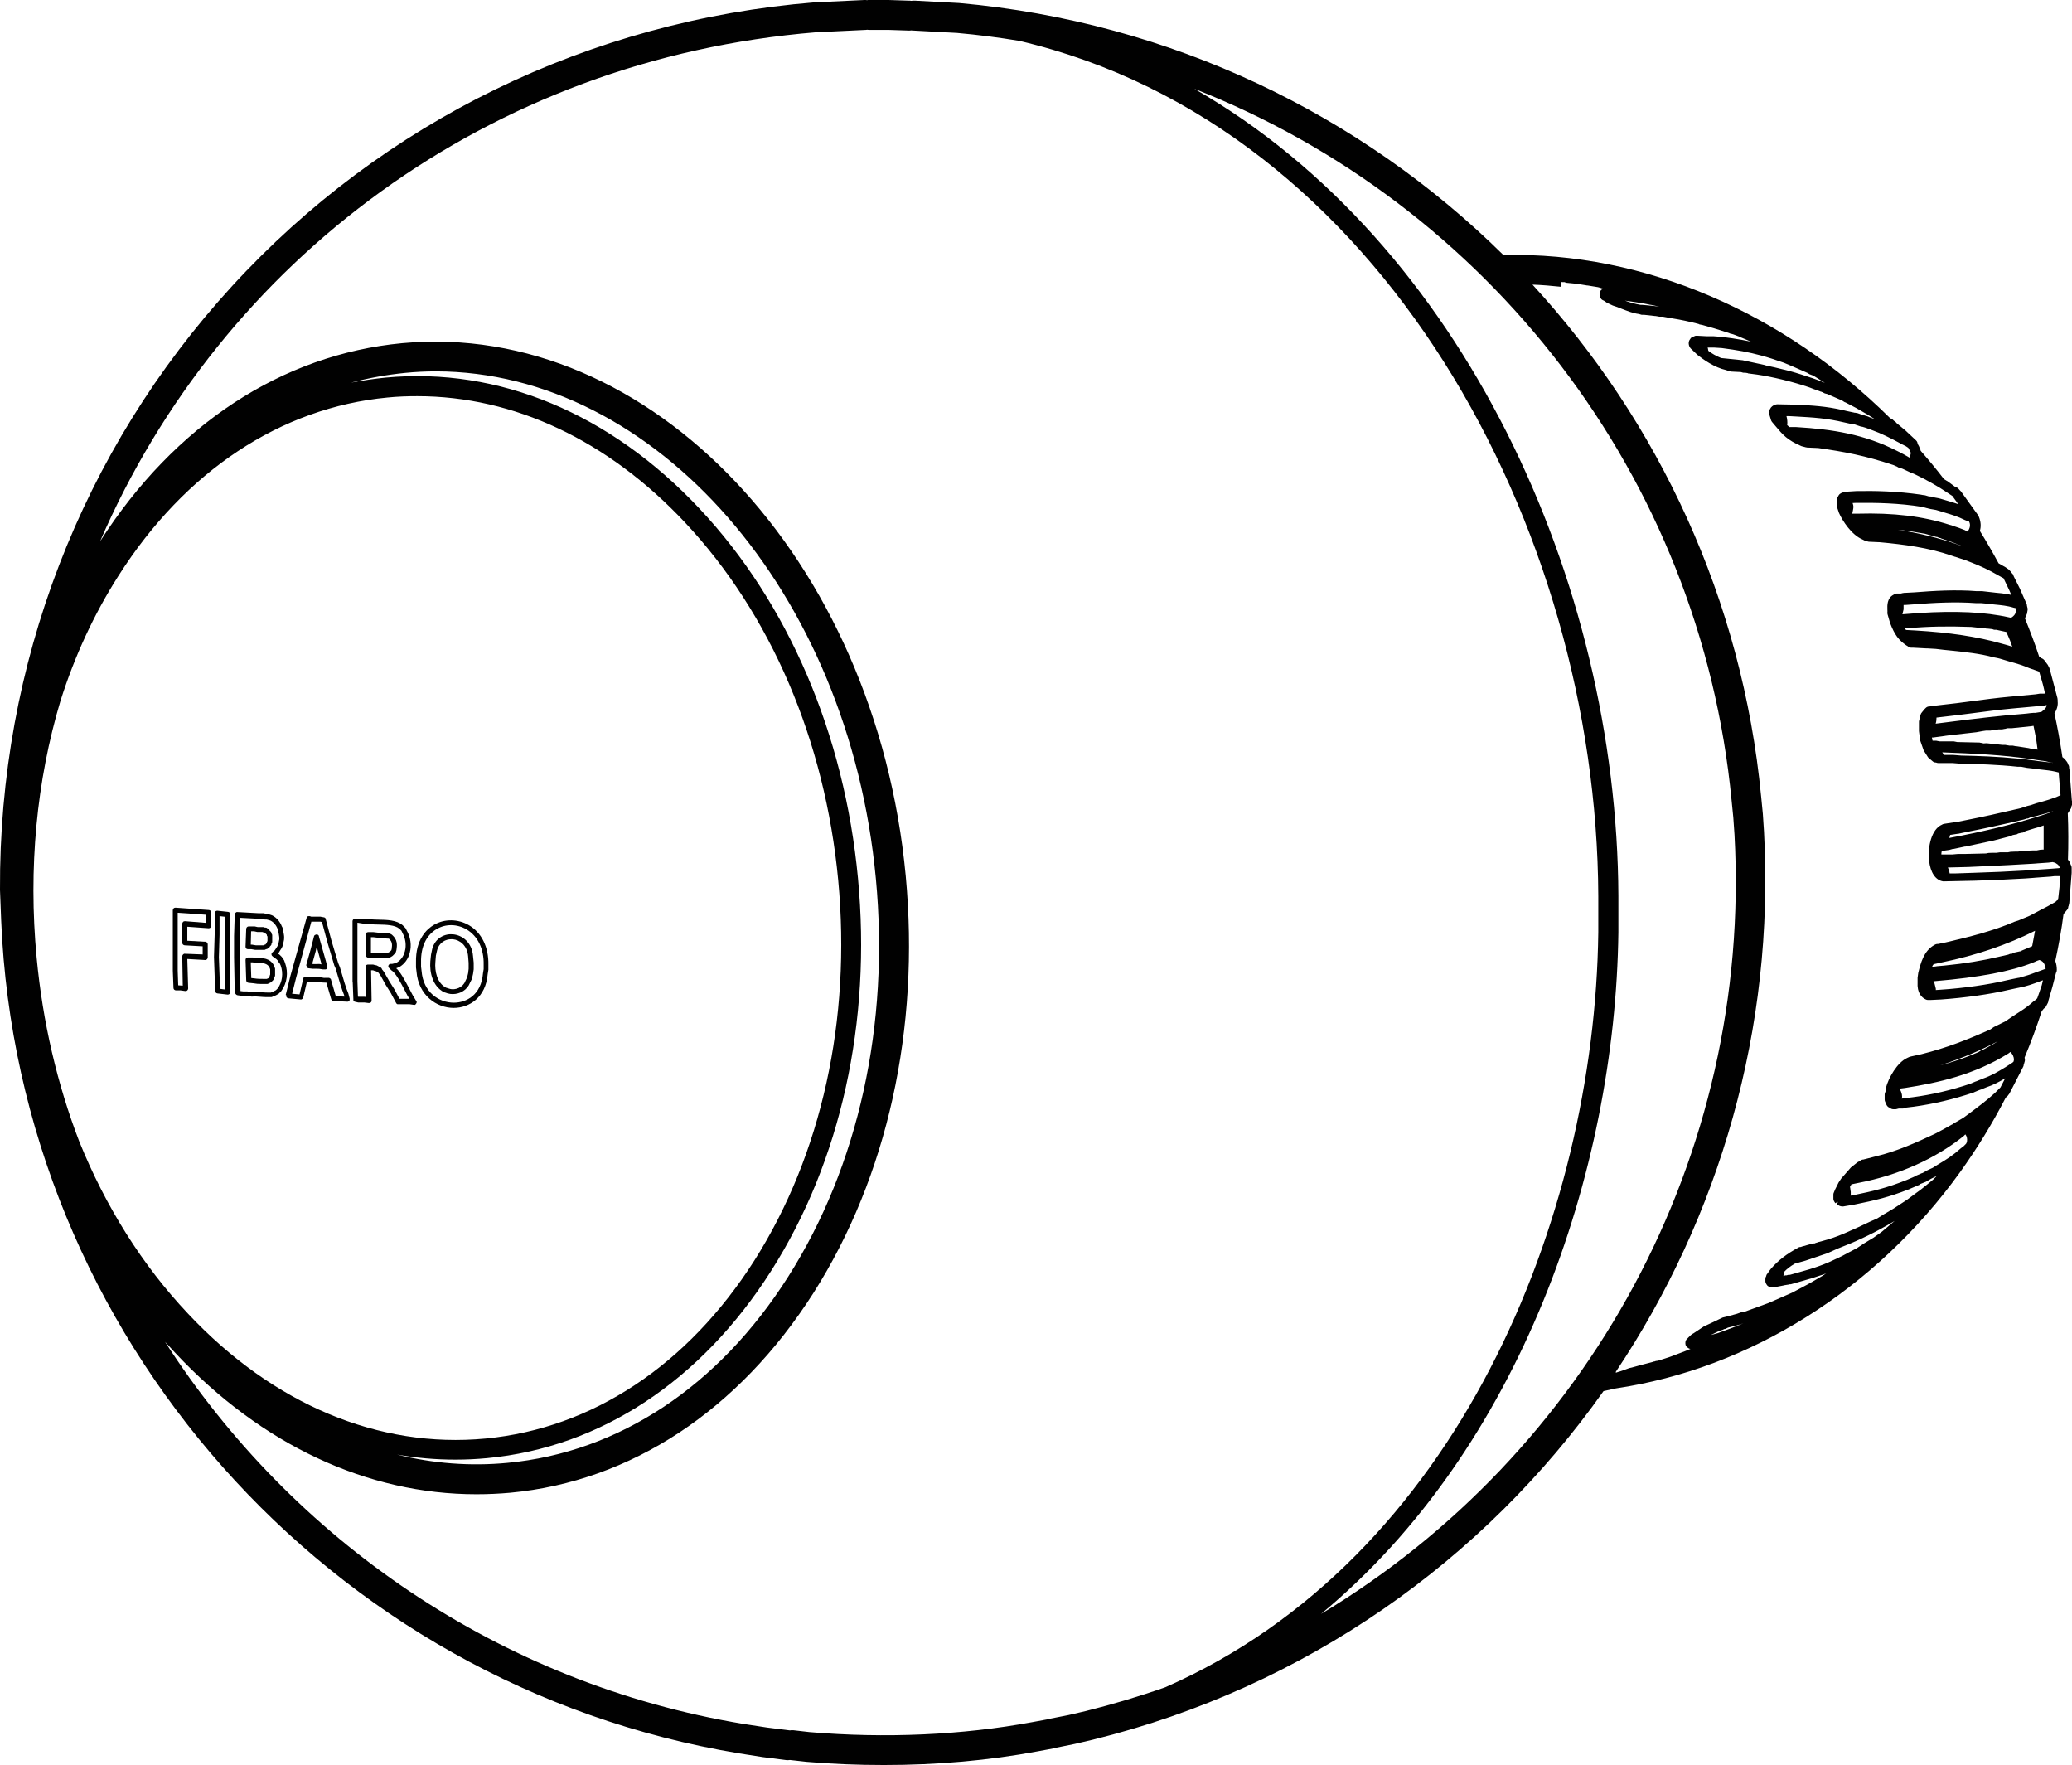 <?xml version="1.0" encoding="utf-8"?>
<!-- Generator: Adobe Illustrator 21.0.0, SVG Export Plug-In . SVG Version: 6.00 Build 0)  -->
<svg version="1.1" id="Layer_1" xmlns="http://www.w3.org/2000/svg" xmlns:xlink="http://www.w3.org/1999/xlink" x="0px" y="0px"
	 viewBox="0 0 1227.8 1045.7" style="enable-background:new 0 0 1227.8 1045.7;" xml:space="preserve">
<style type="text/css">
	.st0{fill:#010101;}
</style>
<g>
	<path class="st0" d="M147.2,582.2l3,0.3c1.5,0.3,3,0.4,4.5,0.4c0.4,0,0.8,0,1.2,0c0.7,0,1.3,0,2,0h0.4c0.2,0,0.5-0.1,0.7-0.2
		l1.4-0.7c0.1-0.1,0.3-0.2,0.4-0.3l1.1-1.1c0.2-0.2,0.3-0.6,0.4-1l0.2-0.5c0-0.1,0.1-0.2,0.1-0.3c0.3-0.3,0.4-0.6,0.4-1V574
		c0-0.2,0-0.3-0.1-0.5l-0.4-1.1c-1.3-3.4-4.9-5.2-9.7-4.8l-3-0.4H147c-0.4,0-0.8,0.2-1.1,0.4c-0.3,0.3-0.4,0.7-0.4,1.1l0.4,12
		C145.9,581.5,146.5,582.1,147.2,582.2z M149.7,570.1l3.1,0.4c2.7-0.2,6,0.2,7,2.9l0.3,0.8v3.1c-0.1,0.2-0.3,0.6-0.3,0.9l-0.2,0.5
		c0,0.1-0.1,0.2-0.1,0.3l-0.5,0.5l-0.9,0.4c-0.7,0-1.4,0-2.1,0c-1.8,0-3.4,0-5.2-0.3l-1.9-0.2l-0.3-9.3L149.7,570.1z"/>
	<path class="st0" d="M147,562.3l1.9,0l2.4,0.4h5.3c0.3,0,0.7-0.1,1-0.4h0.1c0.4,0,0.8-0.2,1-0.4l0.3-0.3c0.4-0.1,0.8-0.5,1-1
		l0.5-0.5c0.3-0.3,0.4-0.7,0.4-1.1V559c0.2-0.3,0.4-0.6,0.4-1v-3.9c0-0.4-0.1-0.7-0.4-1v-0.1c0-0.4-0.2-0.8-0.4-1l-2.1-2.1
		c-0.3-0.3-0.7-0.4-1-0.4h-0.5c-0.3-0.2-0.6-0.3-1-0.3l-3.2,0l-1.8-0.4h-3.5c-0.8,0-1.4,0.6-1.5,1.4l-0.4,10.6
		c0,0.4,0.1,0.8,0.4,1.1C146.2,562.2,146.6,562.3,147,562.3z M148.8,551.7l1.8,0l1.8,0.4h3c0.3,0.2,0.9,0.3,1.3,0.3l1.4,1.3v0.1
		c0,0.4,0.1,0.7,0.4,1v2.7c-0.2,0.3-0.4,0.6-0.4,1l-0.3,0.4c0,0-0.1,0.1-0.1,0.2c-0.1,0-0.2,0.1-0.2,0.2l-0.3,0.3h-0.1
		c-0.4,0-0.7,0.1-1,0.4l-4.5,0l-2.4-0.4h-0.6L148.8,551.7z"/>
	<path class="st0" d="M140.8,589.6l3,0.4l2.3,0l3.1,0.4c2-0.2,3.6,0,5.2,0.1c1.2,0.1,2.3,0.2,3.6,0.2c0.3,0,0.6,0,0.9,0h1.8
		c0.2,0,0.5-0.1,0.7-0.2l0.4-0.2c0.2,0,0.5-0.1,0.7-0.2l1.4-0.7c0.1-0.1,0.2-0.1,0.3-0.2c0.3-0.1,0.6-0.2,0.8-0.4l1.6-1.6
		c3.5-4.7,4.4-11,2.3-16.8l-0.6-1.6c-0.1-0.3-0.4-0.5-0.7-0.7l-0.4-0.9c-0.1-0.1-0.2-0.3-0.3-0.4l-1.2-1.2l-0.9-0.6
		c0.1-0.1,0.2-0.2,0.2-0.3c0.3-0.5,0.6-1,0.9-1.5c0.6-0.9,1.2-1.8,1.7-3.1l0.7-3.4c0.2-1.6,0-2.9-0.3-4.2l-0.1-1
		c0-0.2-0.1-0.5-0.2-0.7l-0.2-0.4v-0.4c0-0.2-0.1-0.5-0.2-0.7l-0.3-0.5c-1-2.8-3.7-6.2-7.1-7l-1.8-0.4h-0.8c-0.3-0.2-0.6-0.4-1-0.4
		h-2.8l-12.8-0.7c-0.4-0.1-0.8,0.1-1.1,0.4c-0.3,0.3-0.5,0.6-0.5,1l-0.4,12.8v12.8l0.4,20.6C139.5,588.9,140.1,589.5,140.8,589.6z
		 M142.1,554.9l0.3-11.2l11.3,0.6h2.2c0.3,0.2,0.6,0.4,1,0.4l1.1,0l1.5,0.4c2.2,0.5,4.2,3,5,5.2l0.2,0.4v0.4c0,0.2,0.1,0.5,0.2,0.7
		l0.3,1.5c0.2,1.2,0.4,2.2,0.3,3.2l-0.6,3c-0.3,0.8-0.8,1.5-1.3,2.3c-0.3,0.4-0.6,0.9-0.9,1.3l-0.3,0.2c-0.1,0.1-0.3,0.2-0.4,0.3
		l-0.7,0.7c-0.3,0.3-0.5,0.7-0.4,1.2c0,0.4,0.3,0.8,0.7,1.1l2.2,1.6l0.9,0.9l0.6,1.2c0.1,0.2,0.3,0.4,0.5,0.5l0.5,1.1
		c1.7,4.6,1,10-1.8,13.7l-1,1c-0.3,0.1-0.5,0.2-0.8,0.4l-1.1,0.6c-0.2,0-0.5,0.1-0.7,0.2l-0.4,0.2l-1.5,0c-1.5,0-2.8-0.1-4.2-0.2
		c-1.2-0.1-2.4-0.2-3.6-0.2c-0.6,0-1.2,0-1.8,0.1l-3-0.4l-2.3,0l-1.6-0.2l-0.3-19.2V554.9z"/>
	<path class="st0" d="M128.8,588.5l6,0.7c0.1,0,0.1,0,0.2,0c0.4,0,0.7-0.1,1-0.4c0.3-0.3,0.5-0.7,0.5-1.1l-0.4-20.5v-12.7l0.4-12.8
		c0-0.8-0.5-1.4-1.3-1.5l-6.4-0.7c-0.4,0-0.8,0.1-1.1,0.4c-0.3,0.3-0.5,0.7-0.5,1.1v12.7l-0.4,13.2l0.7,20.2
		C127.5,587.8,128.1,588.4,128.8,588.5z M130.1,553.8v-11.1l3.4,0.4l-0.3,11.4v12.8l0.3,18.9l-3.1-0.4l-0.7-18.8L130.1,553.8z"/>
	<path class="st0" d="M111,568.1l10.5,0.6c0.4,0.1,0.8-0.1,1.1-0.4c0.3-0.3,0.5-0.7,0.5-1.1v-7.8c0-0.8-0.6-1.4-1.4-1.5l-10.7-0.6
		V549l12.6,0.9c0.4,0,0.8-0.1,1.1-0.4c0.3-0.3,0.5-0.7,0.5-1.1v-7.8c0-0.8-0.6-1.4-1.4-1.5l-19.8-1.4c-0.4,0-0.8,0.1-1.1,0.4
		c-0.3,0.3-0.5,0.7-0.5,1.1v35.8l0.4,10.3c0,0.8,0.7,1.4,1.5,1.4l2.7,0l2.8,0.4c0.1,0,0.1,0,0.2,0c0.4,0,0.7-0.1,1-0.4
		c0.3-0.3,0.5-0.7,0.5-1.1L111,568.1z M109.6,565c-0.4-0.1-0.8,0.1-1.1,0.4c-0.3,0.3-0.5,0.7-0.5,1.1l0.3,17.4l-2.7-0.2l-0.3-8.8
		v-34.2l16.9,1.2v4.8l-12.6-1c-0.4,0-0.8,0.1-1.1,0.4c-0.3,0.3-0.5,0.7-0.5,1.1v11.3c0,0.8,0.6,1.4,1.4,1.5l10.7,0.6v4.8L109.6,565z
		"/>
	<path class="st0" d="M246.5,573.1l0.3,2.4c1.1,14.1,11.9,21.6,22,21.6h0c9.3,0,19.1-6.2,20.2-20.1l0.4-2.5c0,0,0-0.1,0-0.1
		c0,0,0-0.1,0-0.1v-2.8c0.2-10.4-4-19-11.5-23.4c-6.5-3.8-14.5-3.9-20.8-0.2c-4.1,2.4-10.9,8.5-10.6,22.2v2.8
		C246.5,572.9,246.5,573,246.5,573.1C246.5,573,246.5,573.1,246.5,573.1z M258.7,550.4c5.4-3.2,12.2-3.1,17.8,0.2
		c6.6,3.9,10.3,11.5,10.1,20.8v2.7l-0.4,2.5c-1,12.9-9.9,17.4-17.3,17.4h0c-8.5,0-18.1-5.9-19.1-18.9l-0.3-2.4V570
		C249.3,561,252.6,554,258.7,550.4z"/>
	<path class="st0" d="M263.1,587.8l2.2,0.7c1,0.3,2,0.4,3,0.4c4.4,0,8.6-2.6,10.1-6.5l1.2-2.4l0.7-3l0.4-2.8c0-0.1,0-0.1,0-0.2
		l0-3.7l-0.4-3.9c-0.6-8.2-6.4-12.4-11.8-12.9c-4.8-0.5-10.6,2-12.4,8.7l-0.7,3.4l-0.4,3.9C254.5,576.1,256.3,584.2,263.1,587.8z
		 M258,569.8l0.3-3.7l0.7-3.1c1.3-4.9,5.2-6.6,8.4-6.6c0.3,0,0.6,0,0.9,0c4.2,0.4,8.6,3.7,9.1,10.2l0.3,3.8v3.5l-0.3,2.6l-0.6,2.5
		l-1.1,2.3c-1.3,3.5-5.8,5.6-9.5,4.4l-1.9-0.6C258.9,582.3,257.5,575.1,258,569.8z"/>
	<path class="st0" d="M209,581.8l0.4,10.3c0,0,0,0.1,0,0.1c0,0,0,0.1,0,0.1c0,0.1,0,0.1,0,0.2c0,0,0,0.1,0,0.1c0,0.1,0,0.1,0.1,0.2
		c0,0,0,0.1,0.1,0.1c0,0,0.1,0.1,0.1,0.1c0,0,0,0.1,0.1,0.1c0,0,0.1,0.1,0.1,0.1c0,0,0.1,0,0.1,0.1c0,0,0.1,0.1,0.2,0.1
		c0,0,0.1,0,0.1,0c0.1,0,0.1,0.1,0.2,0.1c0,0,0,0,0,0l0,0c0,0,0,0,0.1,0l1.7,0.4l3.7,0l2.4,0.3c0,0,0,0,0,0l0.1,0c0.1,0,0.1,0,0.2,0
		c0,0,0,0,0,0h0c0.2,0,0.3,0,0.4-0.1c0,0,0.1,0,0.1,0c0.1-0.1,0.3-0.1,0.4-0.2c0,0,0,0,0.1,0c0.1-0.1,0.2-0.2,0.3-0.4c0,0,0,0,0,0
		c0.1-0.1,0.1-0.3,0.2-0.5c0,0,0,0,0,0c0,0,0-0.1,0-0.1c0,0,0-0.1,0-0.1l-0.3-18h1.1l0.8,0.3c0.1,0.1,0.3,0.1,0.5,0.1l1.5,0.6
		l0.4,0.4c0.1,0.2,0.2,0.3,0.3,0.4c0.7,0.6,1.9,2.9,2.7,4.4c0.3,0.6,0.7,1.2,0.9,1.7l3.5,5.6l3.2,6c0,0,0,0,0,0
		c0.1,0.2,0.3,0.4,0.5,0.5c0,0,0,0,0,0c0.1,0.1,0.2,0.1,0.3,0.1c0,0,0,0,0.1,0c0.1,0,0.2,0,0.4,0h0h0h0l6.5,0l2.8,0.4
		c0.1,0,0.1,0,0.2,0c0,0,0,0,0,0c0,0,0,0,0,0c0,0,0,0,0,0c0,0,0,0,0,0c0.2,0,0.3,0,0.4-0.1c0.1,0,0.1,0,0.1-0.1c0,0,0.1,0,0.1-0.1
		c0.1,0,0.2-0.1,0.2-0.2c0,0,0,0,0,0c0.1-0.1,0.2-0.2,0.3-0.4c0,0,0,0,0,0c0.1-0.2,0.1-0.3,0.2-0.5c0,0,0,0,0,0c0,0,0,0,0,0
		c0-0.1,0-0.2,0-0.3c0,0,0,0,0,0c0-0.1,0-0.1,0-0.2c0,0,0-0.1,0-0.1c0,0,0-0.1-0.1-0.1c0,0,0-0.1-0.1-0.1c0,0,0,0,0,0l-1.5-2.5
		c-0.7-1-1.5-2.7-2.5-4.6c-3-5.7-5.5-10.3-7.9-12.4l1.8-0.7c3.1-1.8,5.2-4.7,6.2-8.4c1.2-4.4,0.5-9.3-1.7-13.1l-0.7-1.4
		c-0.1-0.1-0.2-0.3-0.3-0.4l-1.5-1.5c-3.6-3.1-9.3-3.2-14.3-3.3c-1.6,0-3.2-0.1-4.6-0.2l-4.7-0.4h-4.6c-0.8,0-1.5,0.7-1.5,1.5v25.9
		c0,0,0,0,0,0V581.8z M214.9,547.1l4.6,0.4c1.5,0.1,3.1,0.2,4.8,0.2c4.5,0.1,9.7,0.2,12.4,2.5l1.2,1.2l0.6,1.3
		c1.8,3.2,2.4,7.3,1.4,10.9c-0.5,2-1.8,4.8-4.6,6.5l-1.6,0.6l-1.3,0.3h-0.9c-0.2,0-0.4,0-0.5,0.1c0,0,0,0,0,0
		c-0.2,0.1-0.3,0.2-0.5,0.3c0,0,0,0,0,0c0,0,0,0,0,0c-0.1,0.1-0.2,0.3-0.3,0.5c0,0,0,0,0,0c-0.1,0.2-0.1,0.4-0.1,0.5
		c0,0.4,0.2,0.8,0.4,1c0,0,0,0,0,0l1.4,1.4c0.1,0.1,0.2,0.2,0.3,0.2c2.2,1.3,5.6,7.7,7.8,12c1,2,1.9,3.7,2.6,4.7l-0.1,0h-5.8
		l-2.8-5.3l-3.5-5.6c-0.2-0.4-0.5-1-0.9-1.6c-1.2-2.2-2.2-4-3.1-4.9l-0.2-0.5c-0.1-0.3-0.4-0.5-0.7-0.7l-2.1-1.1
		c-0.2-0.1-0.4-0.2-0.7-0.2l-1.3-0.3c-0.1-0.1-0.3-0.1-0.5-0.1h-2.8c0,0,0,0,0,0c0,0,0,0,0,0c-0.1,0-0.1,0-0.2,0c0,0-0.1,0-0.1,0
		c-0.1,0-0.1,0-0.2,0.1c0,0-0.1,0-0.1,0c-0.1,0-0.1,0.1-0.2,0.1c0,0-0.1,0-0.1,0c0,0-0.1,0.1-0.1,0.1c0,0-0.1,0-0.1,0.1
		c0,0-0.1,0.1-0.1,0.1c0,0-0.1,0.1-0.1,0.1c0,0,0,0.1-0.1,0.1c0,0-0.1,0.1-0.1,0.1c0,0,0,0.1,0,0.1c0,0.1,0,0.1,0,0.2
		c0,0,0,0.1,0,0.2c0,0,0,0.1,0,0.1c0,0,0,0,0,0c0,0,0,0,0,0l0.3,17.8l-1-0.1l-3.5,0l-0.3-0.1l-0.3-9.1v-10.3c0,0,0,0,0,0v-24.4
		L214.9,547.1z"/>
	<path class="st0" d="M218.2,567.3C218.2,567.3,218.2,567.3,218.2,567.3C218.2,567.3,218.2,567.3,218.2,567.3h12.4
		c0.4,0,0.8-0.2,1-0.4l0.7-0.4c0.1-0.1,0.3-0.2,0.4-0.3l1.4-1.4c0.2-0.2,0.3-0.4,0.4-0.6l0.4-1.3c0.5-3.2,0.7-6.2-2.6-9.1
		c-0.1-0.1-0.2-0.2-0.3-0.2l-0.7-0.4c-0.2-0.1-0.4-0.2-0.7-0.2h-0.7c0,0,0,0,0,0h-0.1c-0.3-0.2-0.6-0.4-1-0.4l-4.1,0l-3.4-0.4h-3.2
		c-0.8,0-1.5,0.7-1.5,1.5c0,0,0,0,0,0s0,0,0,0v12C216.8,566.6,217.4,567.3,218.2,567.3z M224.6,555.6h3.6c0.3,0.2,0.6,0.4,1,0.4h0.7
		c0,0,0,0,0,0l0.6,0.1c1.9,1.7,2,3.3,1.6,6.1l-0.2,0.7l-1,1l-0.5,0.2c-0.1,0.1-0.2,0.1-0.3,0.2h-10.3v-9.1l1.5,0L224.6,555.6z"/>
	<path class="st0" d="M169.7,589.7c0,0,0,0.1,0,0.1c0,0,0,0,0,0c0,0,0,0.1,0,0.1c0,0.1,0,0.1,0,0.2c0,0,0,0.1,0,0.1
		c0,0.1,0,0.1,0,0.2c0,0,0,0.1,0,0.1c0,0.1,0,0.1,0.1,0.2c0,0,0,0.1,0.1,0.1c0,0,0.1,0.1,0.1,0.1c0,0,0.1,0.1,0.1,0.1
		c0,0,0.1,0.1,0.1,0.1c0,0,0.1,0.1,0.1,0.1c0,0,0.1,0.1,0.1,0.1c0,0,0.1,0,0.1,0.1c0,0,0.1,0,0.1,0c0,0,0,0,0,0c0,0,0.1,0,0.1,0
		c0,0,0.1,0,0.1,0l7.4,0.7c0,0,0.1,0,0.1,0c0,0,0,0,0,0c0,0,0,0,0,0c0,0,0,0,0,0c0,0,0,0,0,0c0.2,0,0.3,0,0.5-0.1
		c0,0,0.1-0.1,0.1-0.1c0.1-0.1,0.2-0.1,0.3-0.2c0,0,0.1-0.1,0.1-0.1c0.1-0.1,0.1-0.2,0.2-0.3c0-0.1,0.1-0.1,0.1-0.2
		c0-0.1,0.1-0.1,0.1-0.2l2.2-9.4l3.3,0.3c0,0,0.1,0,0.1,0c0,0,0,0,0,0h1.2c1.8-0.1,2.7,0,3.5,0.1c0.7,0.1,1.4,0.2,2.5,0.2
		c0.3,0,0.6,0,0.9,0l2.9,9.9c0,0,0,0,0,0c0,0.1,0.1,0.3,0.2,0.4c0,0,0,0,0,0c0.2,0.2,0.4,0.4,0.7,0.5c0,0,0,0,0,0
		c0.1,0,0.2,0.1,0.4,0.1l8.1,0.4h0.1c0.1,0,0.2,0,0.3,0c0,0,0,0,0,0c0,0,0,0,0,0c0.1,0,0.1,0,0.2-0.1c0,0,0.1,0,0.1,0
		c0.1,0,0.1-0.1,0.2-0.1c0,0,0.1,0,0.1-0.1c0,0,0.1-0.1,0.1-0.1c0,0,0-0.1,0.1-0.1c0,0,0.1-0.1,0.1-0.1c0,0,0-0.1,0.1-0.1
		c0-0.1,0.1-0.1,0.1-0.2c0,0,0-0.1,0-0.1c0-0.1,0-0.1,0-0.2c0,0,0-0.1,0-0.1c0,0,0-0.1,0-0.1c0,0,0,0,0-0.1c0-0.1,0-0.1,0-0.2
		c0,0,0-0.1,0-0.1c0,0,0,0,0-0.1l-0.8-3c-1.5-3.5-3-8.7-4.2-12.9l-0.8-2.7l-1-2.4l-3.9-13l-3.5-13.1c0,0,0-0.1,0-0.1
		c0,0,0-0.1,0-0.1c0-0.1-0.1-0.1-0.1-0.2c0,0,0,0,0,0c0-0.1-0.1-0.1-0.2-0.2c0,0,0,0,0,0c-0.1-0.1-0.1-0.1-0.2-0.2c0,0,0,0,0,0
		c-0.1,0-0.1-0.1-0.2-0.1c0,0-0.1,0-0.1,0c-0.1,0-0.1,0-0.2-0.1c0,0-0.1,0-0.1,0l-2.1-0.4h-4.6c0,0,0,0,0,0s0,0,0,0h-0.8l-0.8-0.3
		c0,0,0,0,0,0c0,0,0,0-0.1,0c0,0-0.1,0-0.1,0c0,0-0.1,0-0.1,0c0,0-0.1,0-0.1,0c-0.1,0-0.1,0-0.2,0c0,0-0.1,0-0.1,0
		c-0.1,0-0.1,0-0.2,0c0,0-0.1,0-0.1,0c-0.1,0-0.1,0-0.2,0.1c0,0-0.1,0-0.1,0.1c0,0-0.1,0.1-0.1,0.1c0,0-0.1,0.1-0.1,0.1
		c0,0-0.1,0.1-0.1,0.1c0,0-0.1,0.1-0.1,0.1c0,0,0,0.1-0.1,0.1c0,0.1-0.1,0.1-0.1,0.2c0,0,0,0,0,0c0,0,0,0,0,0c0,0,0,0,0,0.1
		l-9.6,34.4l-2.8,11.3C169.7,589.6,169.7,589.6,169.7,589.7z M184.5,546C184.6,546,184.6,546,184.5,546l1.1,0c0,0,0,0,0,0s0,0,0,0
		l4.3,0l0.9,0.2l3.3,12.3l3.9,13.1c0,0,0,0,0,0c0,0,0,0.1,0,0.1l1,2.3l0.7,2.5c1.2,4.2,2.8,9.5,4.2,13l0.2,0.9l-5.1-0.2l-2.9-10
		c0,0,0-0.1,0-0.1c0,0,0-0.1-0.1-0.1c0,0,0-0.1-0.1-0.1c0,0,0-0.1-0.1-0.1c0,0-0.1-0.1-0.1-0.1c0,0-0.1-0.1-0.1-0.1
		c0,0-0.1-0.1-0.1-0.1c0,0,0,0-0.1,0c-0.1,0-0.1-0.1-0.2-0.1c0,0,0,0,0,0c-0.1,0-0.2-0.1-0.2-0.1c0,0,0,0,0,0c-0.1,0-0.2,0-0.3,0
		c0,0,0,0,0,0h-1.1c-1.4,0.1-2,0-2.8-0.2c-1-0.2-2.1-0.3-4.2-0.2h-1l-4.5-0.3c0,0,0,0,0,0c0,0-0.1,0-0.1,0c-0.3,0-0.5,0.1-0.7,0.2
		c0,0-0.1,0-0.1,0.1c0,0-0.1,0.1-0.1,0.1c-0.1,0-0.1,0.1-0.2,0.2c0,0,0,0,0,0c-0.1,0.1-0.1,0.1-0.1,0.2c0,0,0,0,0,0
		c0,0.1-0.1,0.2-0.1,0.2c0,0,0,0,0,0c0,0,0,0,0,0.1l-2.2,9.4l-4.4-0.4l2.4-9.6L184.5,546z"/>
	<path class="st0" d="M181.7,572.3c0,0,0,0.1,0,0.1c0,0.1,0,0.1,0,0.2c0,0,0,0.1,0,0.1c0,0.1,0,0.1,0.1,0.2c0,0,0,0.1,0.1,0.1
		c0,0.1,0.1,0.1,0.1,0.1c0,0,0.1,0.1,0.1,0.1c0,0,0.1,0.1,0.1,0.1c0,0,0.1,0,0.1,0.1c0,0,0.1,0.1,0.1,0.1c0,0,0.1,0,0.1,0
		c0.1,0,0.1,0,0.2,0.1c0,0,0,0,0,0c0,0,0,0,0,0c0,0,0.1,0,0.1,0l2.5,0.3c0.1,0,0.1,0,0.2,0c0,0,0,0,0,0h0c0,0,0,0,0,0h0l2.1,0
		c1.4,0,1.6,0,3.9,0.4h1.1c0.1,0,0.2,0,0.3,0c0,0,0.1,0,0.1,0c0.1,0,0.2-0.1,0.2-0.1c0,0,0,0,0,0c0,0,0,0,0,0c0.1,0,0.1-0.1,0.2-0.1
		c0,0,0.1,0,0.1-0.1c0,0,0.1-0.1,0.1-0.1c0,0,0.1-0.1,0.1-0.1c0,0,0.1-0.1,0.1-0.1c0,0,0-0.1,0.1-0.1c0,0,0-0.1,0.1-0.1
		c0,0,0-0.1,0-0.1c0-0.1,0-0.1,0-0.2c0,0,0-0.1,0-0.1c0,0,0-0.1,0-0.1c0,0,0,0,0,0c0-0.1,0-0.1,0-0.2c0,0,0-0.1,0-0.1
		c0-0.1,0-0.1-0.1-0.2c0,0,0-0.1,0-0.1c0,0,0,0,0-0.1l-0.2-0.4v-0.4c0-0.4-0.1-0.7-0.4-1v-0.1c0,0,0,0,0,0c0-0.1,0-0.1,0-0.2
		c0,0,0-0.1,0-0.1c0,0,0,0,0-0.1l-4.3-15.2c0,0,0,0,0-0.1c0,0,0-0.1,0-0.1c0-0.1,0-0.1-0.1-0.2c0,0,0-0.1,0-0.1
		c0-0.1-0.1-0.1-0.1-0.2c0,0,0,0,0,0c-0.3-0.3-0.6-0.5-1-0.5c0,0,0,0-0.1,0c-0.1,0-0.1,0-0.2,0c-0.3,0-0.5,0.1-0.8,0.3c0,0,0,0,0,0
		c-0.1,0-0.1,0.1-0.2,0.1c0,0,0,0-0.1,0.1c0,0-0.1,0.1-0.1,0.1c0,0-0.1,0.1-0.1,0.1c0,0,0,0,0,0.1c0,0.1-0.1,0.1-0.1,0.2
		c0,0,0,0,0,0l-2.1,8.1c0,0,0,0,0,0l-2.5,8.9c0,0,0,0.1,0,0.1c0,0,0,0,0,0.1c0,0,0,0,0,0c0,0.1,0,0.1,0,0.2
		C181.7,572.2,181.7,572.3,181.7,572.3z M187.7,571.1l-1.9,0L185,571l2-7.2c0,0,0,0,0,0c0,0,0,0,0,0l0.7-2.9l2.7,9.8v0.5
		c0,0,0,0.1,0,0.1C189.4,571,188.9,571,187.7,571.1z"/>
	<path class="st0" d="M1227.7,474.3c0,0,0-0.1,0-0.1l-1.4-18c0,0,0,0,0-0.1l0,0c0-0.1,0-0.1,0-0.2c0-0.3-0.1-0.6-0.2-0.9l0-0.5
		c0-0.6-0.3-1.3-0.7-1.9c-0.1-0.5-0.3-0.9-0.6-1.3l-1.1-1.4c-0.2-0.2-0.4-0.4-0.6-0.6l-1-0.8c-0.1-0.7-0.2-1.3-0.3-2
		c-1.2-8.1-2.7-16.1-4.4-23.9c1.5-2.2,2.2-4.9,1.9-7.1v-1.1v0c0-0.1-0.1-0.2-0.1-0.3c0-0.1,0-0.3,0-0.4l-4.6-17.4
		c0-0.1-0.1-0.1-0.1-0.2c0-0.1-0.1-0.2-0.1-0.3c0,0,0-0.1,0-0.1l-1-1.9l-2.1-2.8c-0.4-0.5-0.9-0.8-1.4-1l-0.3-0.1l-0.3-0.2
		c0,0,0,0,0,0l-0.3-0.3c-0.1-0.1-0.2-0.1-0.3-0.2c-0.1-0.1-0.2-0.2-0.3-0.2l-0.1-0.1c-2.5-7.7-5.4-15.2-8.4-22.6l0.9-2
		c0.1-0.2,0.2-0.5,0.3-0.7l0.4-2.3v-0.7c0-0.3-0.1-0.6-0.2-0.9l-0.2-0.9c0-0.5-0.1-0.9-0.3-1.3l-0.3-0.6l-3.6-8.2l-3.7-7.4
		c-0.1-0.6-0.3-1.1-0.8-1.5l-0.5-0.6c-0.1-0.3-0.3-0.5-0.6-0.8l-1.1-1.1c-0.1-0.1-0.2-0.2-0.4-0.3c-0.1-0.1-0.2-0.1-0.4-0.2
		l-0.6-0.5c0,0-0.1,0-0.2-0.1c0,0-0.1-0.1-0.1-0.1l-4.2-2.4c-3.5-6.5-7.2-12.9-11.1-19.2c0.8-2.6,0.6-5.5-0.6-8.4l-0.4-0.7
		c0-0.1-0.1-0.1-0.1-0.2c0-0.1,0-0.1-0.1-0.2l-10-13.9c0,0-0.1,0-0.1-0.1c-0.1-0.1-0.3-0.3-0.4-0.4c-0.1-0.1-0.1-0.1-0.2-0.2
		c-0.2-0.3-0.5-0.6-0.6-0.7c-0.1-0.1-0.1-0.1-0.2-0.2c-0.4-0.5-1-0.8-1.7-0.9l-4.3-3.2c-0.8-0.5-1.7-1.1-2.6-1.6
		c-4.4-5.8-9.1-11.4-13.8-16.8c0-0.3-0.1-0.5-0.2-0.7l-0.8-2l-0.8-1.4c0-0.7-0.3-1.4-0.9-2l-6.2-5.8l-5.4-4.5c-0.2-0.4-0.6-0.7-1-1
		c0,0,0,0,0,0c-0.2-0.1-0.3-0.2-0.5-0.3l-0.1-0.1v0c-0.1-0.1-0.1-0.1-0.2-0.2c-0.3-0.4-0.7-0.7-1.2-0.8l-1.1-0.8
		c-62-61.3-144.6-98.4-228.8-96.3C806.7,68,694,13,568.4,1.8l-26-1.4c-0.8-0.1-1.6,0-2.4,0.1c-0.4-0.1-0.9-0.1-1.3-0.1L526.5,0
		h-11.7c-0.3,0-0.7,0-1,0.1c-0.5-0.1-1-0.1-1.5-0.1l-29.7,1.4c-133.1,10.8-255.6,70.5-345,168C48.2,266.9-0.7,393.8,0,527.2
		l0.7,18.1C10.9,791,194.8,998.5,438,1038.7l14,2.2l14.1,1.8l0.9,0c0.4,0,0.7,0,1-0.1l9.9,1.1c15.1,1.3,30.5,1.9,45.9,1.9
		c31.5,0,62.2-2.7,91.1-8.1l9.7-1.8c0.4-0.1,0.7-0.2,1-0.3l11.3-2.3l10.7-2.5c126.2-31.1,231.8-106.4,302.6-206.5l7.3-1.6
		c79.4-11.8,153.7-58.4,203.9-128c10.2-14.2,19.2-28.9,27.1-44.2c0.2-0.2,0.4-0.4,0.6-0.6c0.1-0.1,0.2-0.1,0.3-0.2
		c0.3-0.3,0.6-0.6,0.8-1c0.2-0.2,0.4-0.4,0.5-0.7l0.4-0.7c0,0,0,0,0,0l7.8-15.2c0.2-0.4,0.3-0.9,0.3-1.3l0.1-0.1
		c0.1-0.3,0.2-0.7,0.3-1.1l0.2-0.7c0.1-0.3,0.1-0.6,0.1-0.9l-0.2-1.3c3.8-9.1,7.2-18.3,10.2-27.6c0.1-0.1,0.1-0.1,0.2-0.2
		c0.1-0.1,0.2-0.1,0.2-0.2l0.7-0.9c0,0,0.1-0.1,0.1-0.1c0.5-0.3,1-0.7,1.3-1.3l1.1-2.1c0.2-0.4,0.3-0.8,0.3-1.2l2.4-8.3l2.1-8.2
		l0.2-0.4c0.2-0.4,0.3-0.9,0.3-1.4c0-1.7-0.2-3.5-0.9-5.3c2-9.2,3.7-18.6,4.9-27.9l0.8-0.8c0.2-0.2,0.4-0.5,0.6-0.8l0.5-0.6
		c0.6-0.6,0.9-1.3,0.9-2.1v0c0.2-0.3,0.3-0.7,0.3-1c0,0,0,0,0,0c0-0.1,0.1-0.1,0.1-0.2c0.1-0.2,0.1-0.4,0.1-0.5
		c0-0.2,0.1-0.3,0.1-0.5l1.4-17.8c0,0,0-0.1,0-0.1v-0.4v-2.5c0-0.5-0.1-0.9-0.3-1.3l-1-2.3c-0.1-0.4-0.4-0.7-0.7-1l-0.2-0.2
		c0.3-9.1,0.3-18.3-0.1-27.5l0.3-0.4c0.3-0.3,0.5-0.6,0.6-1l0.3-0.6c0.6-0.5,1-1.3,1-2.2v0c0.2-0.4,0.4-0.9,0.4-1.4v-1.8v0v0
		C1227.8,474.4,1227.7,474.3,1227.7,474.3z M1211.1,574.3c-1.5,0.5-3.1,1.1-4.7,1.7c-3.1,1.2-6.3,2.3-9.4,3c0,0,0,0,0,0.1
		c-0.4,0.1-0.7,0.2-1.1,0.2l-3.5,0.7c0,0,0,0,0,0c0,0,0,0,0,0l-3.2,0.7c-10.8,2.6-25.5,4.7-39.2,5.6l-2.9,0.2V586
		c0-0.2,0-0.5-0.1-0.7l-0.7-2.8c-0.1-0.3-0.2-0.6-0.4-0.9l-0.2-0.3l1.2-0.1c26-2.2,44.9-5.8,57.6-10.9c0.8-0.3,1.6-0.6,2.3-1
		l0.8-0.3l0.9-0.3l0.7,0.3c1.7,0.7,2.5,2.1,3,4.9L1211.1,574.3z M1205.9,551.4l-1.7,9.1l-0.2,0.1l-0.9,0.4l-5,2.1
		c-0.2,0.1-0.4,0.3-0.6,0.4c-0.2,0-0.4,0.1-0.6,0.1c0,0-0.1,0-0.1,0l-3.2,0.7c-0.1,0-0.2,0.1-0.3,0.2c-0.1,0-0.2,0-0.3,0.1l-0.8,0.4
		h-0.4c-0.5,0-0.9,0.1-1.3,0.3l-0.4,0.2l-5.7,1.3c-9.8,2.3-20,4-32.2,5.2l-4.6,0.4c-0.1,0-0.2,0.1-0.3,0.1c-0.4,0-0.8,0-1.2,0.2
		l-0.2,0.1l-1.1,0.1c0.3-0.7,0.6-1.3,1-1.7l5-1.1C1171.2,565.9,1189.6,559.6,1205.9,551.4z M1220.4,525.4l-0.7,6.3l-0.2,1.4
		c-0.1,0-0.1,0.1-0.1,0.1c-0.1,0.1-0.1,0.1-0.2,0.1c-0.1,0.1-0.2,0.1-0.4,0.2l-0.8,0.8c-3.2,1.9-6.1,3.4-9.1,4.9
		c-0.3,0.2-0.6,0.3-0.9,0.5c-1.7,0.9-3.5,1.8-5.3,2.8l-6.7,2.8l-2.2,0.7c-12.7,5.5-26.9,9-39.2,11.9l-6.1,1.3h-0.4
		c-0.5,0-0.9,0.1-1.3,0.3l-0.9,0.5c-6,3.5-7.8,10.7-9.2,16.3l-0.4,2.9l0,2.6c-0.4,6.4,2.4,9.2,4.9,10.3c0.4,0.2,0.8,0.3,1.3,0.3h1.1
		c0.1,0,0.1,0,0.2,0l6.4-0.3c14-1,29.1-3.1,40.1-5.7l3.2-0.7l0,0l3.4-0.7c3.9-0.7,7.8-2.1,11.5-3.5c0.5-0.2,1.1-0.4,1.6-0.6
		c0.2-0.1,0.4-0.1,0.6-0.2l-0.7,2.9l-1.6,4.7l-1.1,3.1l-0.8,0.8l-1.5,1.1c-3.4,3.1-6.7,5.2-10.3,7.5c-1.5,1-3.1,2-4.5,3
		c-0.5,0.4-1,0.7-1.5,1.1l-7.1,3.5c-0.1,0-0.1,0.1-0.1,0.1c-0.1,0-0.1,0-0.2,0.1l-1.7,1.2c-14.1,6.3-25.8,10.9-40.9,14.7l-6.4,1.4
		c-0.1,0-0.2,0.1-0.2,0.1c-0.1,0-0.2,0.1-0.4,0.1c0,0-0.1,0-0.1,0l-1.3,0.6c-6,2.7-11.2,11.9-12.7,17.9l-0.2,2l-0.4,1.1
		c-0.1,0.3-0.1,0.6-0.1,0.9v2.8c0,0.5,0.1,0.9,0.3,1.3l0.3,0.7c0,0,0.1,0.1,0.1,0.2c0.2,0.7,0.7,1.6,1.2,2c0.2,0.2,0.5,0.4,0.8,0.5
		l0.3,0.1c0.6,0.6,1.3,0.9,2.1,0.9h1.4c0,0,0,0,0,0c0,0,0,0,0,0l0,0l0,0c0.2,0,0.4,0,0.6-0.1l1.2-0.3h1.8h0h0.7
		c0.4,0,0.9-0.2,1.4-0.5l5-0.6c11.7-1.6,23.6-4.4,35.5-8.4l0.4-0.2c0,0,0,0,0,0l2.1-0.9v0c0,0,0,0,0,0l1.3-0.5l0.3-0.1c0,0,0,0,0,0
		c0,0,0.1,0,0.1,0l3.4-1.4c4-1.3,7.7-3.3,11.1-5.3l-2.8,5.4l-1.4,1.4l-1.7,1.7c-4.5,4.2-10.4,8.6-15.5,12.4
		c-1.2,0.9-2.3,1.7-3.4,2.5l-4.3,2.5c0,0,0,0-0.1,0.1c0,0-0.1,0-0.1,0l-1.5,0.9c-0.1,0.1-0.2,0.2-0.3,0.3c-0.2,0.1-0.4,0.1-0.5,0.2
		l-5,2.8c0,0,0,0,0,0l-5.1,2.7c-10.9,5.1-22.6,10.4-34.9,13.3l-6.6,1.7c0,0,0,0,0,0l-0.2,0c-0.1,0-0.2,0.1-0.2,0.1
		c-0.1,0-0.2,0-0.3,0.1l-0.1,0c-0.8,0-1.5,0.3-2.1,0.9l-0.6,0.3c-0.3,0.1-0.6,0.3-0.9,0.5l-3.8,3l-5.7,6.5l-1.6,2.4l-2.1,4.2
		l-0.9,2.2c-0.1,0.3-0.1,0.6-0.1,0.9v2.5c0,0.8,0.7,1.9,1.2,2.5l1.3-0.9c0,0,0,0,0,0c0,0.1,0,0.2,0,0.3c0,0.1,0.1,0.2,0.1,0.2
		c0,0,0,0,0,0l-0.7,1c0.4,0.4,0.9,0.6,1.5,0.8l0.3,0.2c0.4,0.2,1.2,0.3,1.7,0.3l0,0l0,0c0,0,0,0,0,0s0,0,0,0c0.2,0,0.3,0,0.5,0
		l6.5-1.1c12.7-2.6,20.1-4.3,32.2-9c0.3-0.1,0.6-0.2,0.9-0.4l0.7-0.3l4-1.7c0.1,0,0.2-0.1,0.3-0.1c0.1,0,0.1,0,0.2-0.1
		c0.1-0.1,0.2-0.1,0.4-0.2c0.1-0.1,0.2-0.2,0.3-0.3c0,0,0.1-0.1,0.1-0.1l3.5-1.4c0,0,0.1-0.1,0.1-0.1c0,0,0,0,0,0c0,0,0,0,0,0
		c0,0,0,0,0,0l2.3-1.3l0.3-0.2l0.4-0.2l3.2-1.6l-1.9,1.9l-0.4,0.4l-4.8,3.9l-2.5,2l-3.3,2.4l-4.7,3.5l-8.1,5.3c0,0,0,0,0,0l-2.1,1.2
		c-0.1,0.1-0.2,0.1-0.3,0.2c-0.1,0.1-0.2,0.1-0.2,0.2c-0.3,0.1-0.5,0.3-0.8,0.4c-0.2,0.1-0.4,0.3-0.6,0.4l-0.3,0.1c0,0,0,0-0.1,0.1
		l-0.3,0.2c-0.1,0-0.2,0.1-0.3,0.2c-0.1,0-0.2,0-0.3,0.1l-4.3,2.7c-2.8,1.2-5.6,2.5-8.3,3.8c-2.1,1-4.2,2-6.3,2.9c0,0,0,0,0,0
		l-1.4,0.6c-0.2,0.1-0.4,0.2-0.6,0.3c-4.2,1.9-8.5,3.6-12.8,4.9l-5,1.4c0,0,0,0-0.1,0c0,0,0,0-0.1,0l-2.1,0.7
		c-0.1,0-0.1,0.1-0.2,0.1c-0.1,0-0.1,0-0.2,0.1l-0.5,0c-0.1,0-0.3,0.1-0.4,0.1c-0.1,0-0.3,0-0.4,0l-6.4,1.8c-0.1,0-0.1,0.1-0.2,0.1
		c-0.1,0-0.2,0.1-0.2,0.1c0,0-0.1,0-0.1,0l-0.1,0c-0.5,0-1,0.1-1.4,0.4c-6.9,3.7-11.9,7.6-16.1,12.4l-1.4,1.8
		c-0.1,0.2-0.2,0.3-0.3,0.5l-0.5,0.7c-0.5,0.5-0.7,1.1-0.8,1.7c-0.3,0.4-0.4,0.9-0.4,1.5v1.4c0,0.8,0.7,1.9,1.2,2.5
		c0.6,0.5,1.3,0.9,2.1,0.9h1.8l0,0c0.2,0,0.4,0,0.5,0l5.7-1.1c0.1,0,0.1,0,0.2-0.1c0.1,0,0.2,0,0.2,0l1.2-0.2c0.4,0,0.9-0.1,1.2-0.3
		c0,0,0.1,0,0.1,0l0.4,0c0.3,0,0.5,0,0.8-0.1l4.9-1.4c5.2-1.4,9.4-2.7,13.1-4c0.1,0,0.3-0.1,0.4-0.1c0.3-0.1,0.5-0.2,0.8-0.3
		c0.5-0.2,1-0.4,1.5-0.6l-0.2,0.1l-1.9,1.3l-6,3.5c0,0,0,0,0,0c0,0,0,0,0,0h0l-3,1.7c0,0,0,0,0,0c0,0,0,0,0,0c0,0,0,0,0,0l0,0
		c0,0,0,0,0,0l-9,4.8l-10.7,4.7c-0.1,0-0.1,0.1-0.2,0.1l-3.5,1.5l-14,5.1h-0.5c-0.3,0-0.6,0.1-0.9,0.1l-1.1,0.4c0,0,0,0,0,0l-2,0.7
		l-6.3,1.7l-2.1,0.5l-4.2,2l-0.2,0.1c-0.2,0.1-0.4,0.2-0.6,0.3l-0.4,0.2l-5.8,2.7l-6,4c-1.3,0.6-2.2,1.6-3.1,2.5
		c-0.3,0.3-0.5,0.6-0.8,0.8c-0.6,0.6-1,1.4-1,2.2v0.7c0,1.1,0.7,2,1.6,2.5c0.3,0.3,0.8,0.5,1.4,0.6l-2.9,1.2c0,0,0,0,0,0l0,0
		c0,0,0,0,0,0l-8.4,3.2l-1.7,0.6l-6.3,2c-0.5,0-0.9,0.1-1.4,0.2l-0.5,0.2c-0.1,0-0.2,0-0.3,0l-1.2,0.4l-7.7,2c0,0,0,0,0,0
		c0,0,0,0,0,0l-1,0.3l-3.3,0.9v0c0,0,0,0,0,0l-1.3,0.3l-0.1,0l-4.4,1.6c-0.4,0.1-0.8,0.3-1.2,0.4c-0.8,0.2-1.7,0.5-2.5,0.8l0-0.6
		c61.4-91.8,94.1-203.1,87.8-319.8l-0.7-10.7l-1-10.2c-11.2-116.6-60.6-221.8-135.5-303.3c5.7,0.2,11.4,0.7,17.1,1.3l-0.1-2.9
		l0.6,0.1c0.1,0,0.2,0,0.3,0h1.1c0.4,0.2,0.7,0.3,1.1,0.4l2.1,0.2l4.1,0.4l6.1,1l0.2,0c0,0,0.1,0,0.1,0l6.1,1l1.5,0.4
		c0.3,0.1,0.6,0.3,0.9,0.3l1.1,0.2l0.1,0c-0.7,0.1-1.3,0.4-1.8,0.9c-0.5,0.5-0.8,1.2-0.8,2v1.1c0,0.8,0.7,1.9,1.2,2.4
		c0.3,0.3,0.8,0.5,1.3,0.7l1.9,1.3l1.5,0.7c0.1,0,0.1,0.1,0.2,0.1l1.7,0.8c1.7,0.5,3.5,1.2,5.2,1.9c3.4,1.3,6.8,2.7,10.2,3.1
		l1.4,0.4c0.2,0.1,0.5,0.1,0.7,0.1h1.2l6.3,0.7c0.1,0,0.2,0,0.3,0l1.8,0.3c0.2,0.1,0.5,0.1,0.7,0.1c0,0,0,0,0,0h1.9l5.5,1
		c5.1,0.8,10.2,1.9,15.6,3.3c0.2,0.1,0.4,0.2,0.6,0.3l1.6,0.3c0.8,0.2,1.7,0.5,2.5,0.7c0,0,0,0,0,0c0.9,0.3,1.9,0.5,2.8,0.8
		c0.5,0.1,0.9,0.3,1.4,0.4c0.4,0.1,0.9,0.3,1.3,0.4c2.3,0.7,4.6,1.4,7,2.2c0.3,0.1,0.6,0.2,0.9,0.3l0,0l0.4,0.2
		c0.4,0.2,0.8,0.3,1.2,0.3c0.2,0.1,0.5,0.2,0.7,0.2c1.2,0.5,2.5,0.9,3.7,1.4c0.2,0.1,0.4,0.2,0.6,0.3c0,0,0,0,0,0c0,0,0,0,0,0
		l6.4,2.7c-0.1,0-0.3-0.1-0.4-0.1c-3.4-0.7-6.8-1.3-10.7-1.9c0,0,0,0,0,0c-1.9-0.3-3.9-0.5-6-0.8l-5-0.4c0,0-0.1,0-0.1,0
		c0,0-0.1,0-0.1,0h-1.8h-2l-5.6-0.3c0,0-0.1,0-0.1,0c0,0-0.1,0-0.1,0h-0.7c-0.4,0-0.8,0.1-1.2,0.4c-1,0.1-1.8,0.7-2.3,1.6
		c-0.4,0.5-0.7,1.1-0.8,1.7c-0.3,2.6,1.2,4,2,4.6c0.1,0.1,0.3,0.3,0.7,0.7l2.4,2.3c3.4,2.7,10.1,7.5,16.9,9l2.1,0.7
		c0.2,0.1,0.4,0.1,0.6,0.1c0.1,0,0.1,0.1,0.2,0.1l6,0.3l0.7,0.2c0.3,0.1,0.6,0.2,0.9,0.2h1c0,0,0,0,0,0l1.2,0.2c0.1,0,0.2,0,0.3,0.1
		c0.1,0,0.1,0.1,0.2,0.1l5.3,0.7c9,1.3,21.4,4.3,31,7.6l1.3,0.5c0,0,0,0,0,0l1,0.4l2.6,0.9c0,0,0,0,0,0l1.8,0.7c0.1,0,0.3,0,0.4,0.1
		l0.2,0.1c0.2,0.1,0.3,0.1,0.5,0.1l0.6,0.4c0.3,0.2,0.6,0.3,0.9,0.4l1.2,0.3l8.5,3.7l1.1,0.6c0,0,0.1,0.1,0.1,0.1
		c0.1,0.1,0.2,0.2,0.3,0.2c0.3,0.2,0.5,0.3,0.9,0.4l6.3,3.3l7.1,4.1c1.1,0.7,2.2,1.4,3.3,2.1c0.2,0.1,0.4,0.2,0.6,0.4l-3.5-1.3
		c0,0,0,0,0,0l0,0c-0.1-0.1-0.1,0-0.1-0.1c-0.1,0-0.1,0-0.2-0.1l-2.2-0.7c-0.2-0.1-0.4,0-0.6-0.1l-4-1.4c-0.1,0-0.2,0-0.3,0
		c0,0-0.1,0-0.1,0c0,0-0.1,0-0.1,0c-0.1,0-0.3-0.1-0.4-0.1h-0.4l-0.4-0.1l-4.2-0.9c-0.7-0.2-1.4-0.3-2.1-0.5
		c-10.4-2.4-18.4-2.8-28.4-3.3l-10.3-0.2h0h-0.7c-0.4,0-0.9,0.2-1.3,0.4c-0.5,0.1-1,0.4-1.5,0.8l-0.7,0.7c-0.2,0.3-0.4,0.6-0.6,1
		c-0.4,0.6-0.6,1.5-0.6,2.1c0,0.3,0.1,0.6,0.2,0.9l1,3.3c0.1,0.4,0.3,0.8,0.6,1.2l2.1,2.5c4.2,5,6.9,8.3,15.4,11.9l2.3,0.6
		c0.2,0.1,0.4,0.1,0.6,0.1c0.1,0,0.1,0.1,0.2,0.1l6.8,0.3c15.5,2.2,27.8,4.5,44.6,10.1l1.8,0.8c0,0,0,0,0,0l0.3,0.1
		c0.2,0.1,0.4,0.3,0.6,0.4c0.3,0.2,0.7,0.3,1,0.3l1.7,0.6l3.2,1.5l1.5,0.7c1.1,0.4,2.4,0.9,3.7,1.6c5.7,2.7,13.2,7,17.3,9.8l2.1,1.4
		l1.7,1.1l2.6,3.6l0.9,1.3c-0.2-0.1-0.4-0.1-0.5-0.2c-1.8-0.6-3.6-1.2-5.4-1.7c-1.5-0.4-3.1-0.9-5.1-1.5c-0.1,0-0.3-0.1-0.4-0.1
		l-0.5-0.1l-3.2-0.6l-0.9-0.3c-0.3-0.1-0.5-0.1-0.9-0.1c0,0,0,0-0.1,0h-0.3l-2.4-0.7c-0.9-0.1-1.8-0.2-2.6-0.4
		c-13.8-2-26.9-2.3-38-2.1l-6.4,0.4c-0.1,0-0.1,0-0.2,0c-0.2,0-0.4,0.1-0.6,0.2c-0.1,0-0.3,0.1-0.4,0.1c-0.1,0-0.2,0-0.4,0.1
		c-0.2,0.1-0.5,0.1-0.7,0.2l-0.7,0.4c-0.6,0.3-1,0.8-1.3,1.3l-0.1,0.3c-0.6,0.6-0.9,1.3-0.9,2.1v3.5c0,0.2,0,0.5,0.1,0.7l1.2,3.6
		c2.1,4.8,7.5,13,13.8,15.7l1.4,0.7c0.2,0.1,0.4,0.2,0.6,0.2l1.4,0.4c0.1,0,0.3,0,0.4,0.1c0,0,0.1,0,0.1,0l6.6,0.3
		c14,1.3,28.9,3.2,42.6,8l2.1,0.7c0.1,0,0.1,0,0.2,0c0.1,0,0.1,0.1,0.2,0.1l5.7,1.9c5.2,2,10,3.9,15.1,6.6l6.3,3.5l0.6,0.3l0.4,0.2
		l3.5,7.3l1.1,2.6c-0.5-0.1-1-0.2-1.5-0.3c-2.6-0.5-5.3-0.8-7.8-1c-1.4-0.2-2.8-0.3-4.4-0.5l-3.5-0.4c-0.1,0-0.1,0-0.1,0
		c-0.1,0-0.1,0-0.2,0c0,0,0,0,0,0l0,0h-0.7c0,0,0,0,0,0l-2.3,0c-12.3-1-25.6-0.2-36.9,0.7l-5.6,0.3h-0.6c-0.1,0-0.2,0-0.3,0.1
		c-0.1,0-0.2,0-0.3,0l-1.2,0.3h-1.8h0h-0.7c-0.6,0-1.4,0.4-2,0.8c-3.7,2-3.6,6.2-3.5,8.8c0,0.6,0.1,1.2,0,1.7c0,0.3,0,0.7,0.1,1
		l1.5,5.2c2.7,6.8,4.8,10.3,11.1,14.2c0.5,0.3,1,0.4,1.5,0.4h1.3l7.4,0.4c0,0,0.1,0,0.1,0h0.6l5.1,0.3c3,0.4,6.1,0.7,9.1,1
		c8.3,0.9,16.8,1.7,25.2,4l2.1,0.4c0,0,0,0,0,0l1.3,0.3c2,0.6,4,1.2,6,1.8c4,1.1,7.8,2.2,11.7,3.9l5.4,1.9l0.2,0.2
		c0.1,0.1,0.2,0.1,0.3,0.2l1.5,5.1l0.6,2.1l0.5,2l0.8,3.5l-0.5,0.1h-2.6l-2.5,0.4l-9.6,0.9c0,0,0,0,0,0l-1.2,0.1c0,0,0,0,0,0
		l-4.3,0.4c-7.7,0.7-15.3,1.7-22.9,2.7c-6,0.8-11.9,1.6-17.9,2.2l-6,0.7c-0.1,0-0.2,0.1-0.4,0.1c-0.2,0-0.4,0.1-0.5,0.1
		c0,0-0.1,0-0.1,0l-0.1,0c-0.8,0-1.5,0.3-2.1,0.9l-1,1c-0.2,0.2-0.4,0.5-0.6,0.8l-0.5,0.6c-0.2,0.2-0.4,0.5-0.6,0.8l-0.3,0.7
		c-0.2,0.4-0.3,0.9-0.3,1.3l-0.6,2.3c-0.1,0.3-0.1,0.6-0.1,0.9l0,5.3l0.7,5.4c0,0.2,0.1,0.4,0.2,0.6l1.7,4.9
		c0.1,0.2,0.2,0.5,0.3,0.7l2.4,3.8c0.2,0.3,0.5,0.6,0.8,0.8l1.8,1.5c0.6,0.6,1.3,0.9,2.1,0.9l0.1,0c0.4,0.2,0.9,0.3,1.3,0.3h0.7
		c0,0,0,0,0,0h7.1c0,0,0,0,0,0h0.5l5,0.4c9.9,0.2,21.6,0.5,33.7,1.8h2.1c0,0,0,0,0,0l3.7,0.7c0,0,0.1,0,0.1,0c0,0,0,0,0,0l2.7,0.3
		c1.7,0.3,3.6,0.5,5.6,0.7c2.8,0.3,5.6,0.6,8.2,1.2c0.7,0.2,1.3,0.3,2,0.5l1.1,13.5l-0.3,0.1c-4,1.9-9.1,3.3-13.9,4.6c0,0,0,0,0,0
		c-0.2,0.1-0.4,0.1-0.6,0.2l-3,1l-2.1,0.5l-1.5,0.6c0,0-0.1,0-0.1,0c-0.1,0-0.3,0-0.4,0.1l-1.9,0.6c-12.8,3-22.8,5.2-32.5,7.1l-5,1
		c0,0,0,0,0,0c-0.1,0-0.2,0-0.2,0c-0.1,0-0.1,0-0.2,0l-7.1,1.1c-0.1,0-0.2,0.1-0.3,0.1c-0.2,0-0.3,0.1-0.5,0.1c0,0-0.1,0-0.1,0
		l-0.5,0.3c-6.2,2.6-8.6,12.9-7.7,21.3c0.8,7.1,3.8,11.6,8.3,12.3c0.2,0,0.7,0,0.9,0l18.4-0.4c9.6-0.3,19.5-0.7,29.3-1.3l4.2-0.3
		c0,0,0,0,0,0l2.3-0.2c0,0,0,0,0,0l8.3-0.6c0.1,0,0.1,0,0.1,0c0,0,0,0,0,0c0,0,0.1,0,0.1,0l2.5-0.3h2.1c0.1,0,0.1,0,0.2,0
		c0.1,0,0.1,0,0.2,0c0,0,0,0,0,0l0,0c0,0,0,0,0,0c0.1,0,0.2,0,0.3,0c0.1,0,0.1,0,0.2,0l0.1,0h0.1l-0.2,2.9L1220.4,525.4z
		 M1141.6,693.5c0,0-0.1,0.1-0.1,0.1c0,0,0,0,0,0c-0.1,0.1-0.1,0.1-0.1,0.1l-2.2,1.2l-0.4,0.1c0,0,0,0,0,0l-3.7,1.6
		c-0.3,0.1-0.6,0.3-0.8,0.5l-4.4,1.9c-12.1,4.8-19.4,6.5-32,9.1l-1.3,0.2c0-0.2,0.1-0.3,0.1-0.5v-1.4c0-0.3,0-0.6-0.1-0.9l-0.2-1.6
		c0-0.2-0.1-0.5-0.2-0.7l0.9-1.6l4.4-0.9c23.7-4.6,45.1-14.1,62.1-27.7l1-1c0.9,1.1,1.2,2.6,1,4c-0.1,0.5-0.2,0.9-0.4,1.3l-0.1,0.1
		c-0.1,0.1-0.1,0.1-0.1,0.2c-0.1,0.1-0.1,0.1-0.2,0.2l-0.1,0.1l-0.9,0.9c0,0,0,0.1-0.1,0.1c0,0,0,0-0.1,0.1l-0.2,0.1l-1.4,1.1
		c-4.9,4.4-8.5,6.6-13.5,9.6l-1.3,0.8l-1.9,1.2L1141.6,693.5C1141.7,693.5,1141.7,693.5,1141.6,693.5L1141.6,693.5z M1193.1,629
		l-0.1,0.1l-0.4,0.3c-0.1,0.1-0.1,0.1-0.2,0.2c-0.1,0.1-0.2,0.1-0.2,0.1l-4,2.6c-0.1,0-0.1,0.1-0.2,0.1c-2.1,1.3-4.1,2.5-6.2,3.6
		c-2.1,1.1-4.3,2.1-6.6,2.9l-1,0.4c0,0,0,0,0,0l-2.5,1c0,0-0.1,0-0.1,0.1c0,0-0.1,0-0.1,0l-1.4,0.5c0,0-0.1,0.1-0.1,0.1
		c0,0-0.1,0-0.1,0l-2.3,1c-11.3,3.8-22.8,6.5-34.2,8l-5.7,0.7c-0.3,0-0.5,0.1-0.7,0.2c0.3-1.8,0.1-3.1-1.3-6l3.2-0.4
		c19.7-3.1,40.8-7.7,61.2-20.4l1.2-0.9c1.3,1.2,2.1,3,2.1,4.5C1193.3,628.2,1193.3,628.6,1193.1,629z M1181.2,618.5l-5.6,3.1
		l-1.5,0.6c0,0-0.1,0-0.1,0l-0.2,0.1c-0.1,0.1-0.2,0.2-0.4,0.3c-0.1,0.1-0.3,0.1-0.4,0.3l0,0l-0.9,0.5l-5.9,2.4
		c-5.4,2.1-10.8,3.8-16.5,5.3c12.8-4.1,24.2-8.9,34.2-14.3L1181.2,618.5z M1088.8,745.4C1088.8,745.5,1088.8,745.5,1088.8,745.4
		c-7.2,3.5-13.1,5.7-23.5,8.5l-4.6,1.3h-0.6c-0.5,0-0.9,0.1-1.3,0.3l-0.1,0h-0.4c-0.3,0-0.6,0.1-0.9,0.2l-0.6,0.2l0.2-1.3v-0.9
		c1.8-2,4-3.6,6.5-5.1l6.4-1.8l13-4.4l6-2.7c10.2-3.9,19.7-8.3,28.6-13.4c0.1-0.1,0.3-0.2,0.4-0.2c1.1-0.6,2.1-1.2,3.1-1.8
		c0.6-0.3,1.1-0.6,1.7-1l-7.7,6.5l-4.8,3.4l-5.3,3.2c0,0,0,0,0,0c0,0,0,0,0,0l-4.7,3.1c-1.7,0.9-3.3,1.7-4.8,2.5
		C1093,743.4,1090.9,744.4,1088.8,745.4z M1018.8,788.5l2-0.7l0.2-0.1l0.8-0.4h0c0.2,0,0.5,0,0.7-0.1c0.1,0,0.1,0,0.2-0.1
		c0.2-0.1,0.4-0.2,0.6-0.3c0.1,0,0.1,0,0.2-0.1l0.4-0.2l6.2-1.6c1-0.3,2-0.6,3-1c-5.1,2.2-10.1,4-15.3,5.9l-0.1,0l-4,1.1l3.7-1.8
		l0.4-0.2L1018.8,788.5z M21.7,567.2c-5-52.9,0-104.7,14.1-151.9c8.4-26.6,19.9-51.5,34.4-74.2c39.5-62.1,96.1-99.6,159.4-105.6
		c5.9-0.6,11.8-0.8,17.7-0.8c57.2,0,112.9,26.1,158.6,74.8c50.8,54.1,83,129.3,90.8,211.9c7.8,82.6-9.9,162.6-49.6,225.2
		c-39.5,62.1-96.1,99.6-159.4,105.6c-63.3,6-125.9-20.3-176.3-74C84.3,749.5,62.6,714.8,47,676.3C33.9,642.3,25.3,605.5,21.7,567.2z
		 M269.9,864.7c6.3,0,12.5-0.3,18.8-0.9c67-6.3,126.8-45.7,168.3-111c41.2-64.8,59.5-147.4,51.4-232.6c-8-85.2-41.4-163-93.9-218.9
		c-52.9-56.4-119-83.9-186-77.6c-6.9,0.7-13.8,1.7-20.5,3c10.5-2.8,21.2-4.7,32.1-5.8c6.1-0.6,12.2-0.9,18.2-0.9
		C388,220.1,503,350.3,519,520.4c8.2,86.6-10.3,170.4-52,236c-41.2,64.9-100.3,104-166.3,110.2c-22,2.1-44,0.4-65.4-4.9
		C246.7,863.7,258.3,864.7,269.9,864.7z M103.9,801.5c51.1,54.5,113.8,83.7,178.4,83.7c6.7,0,13.4-0.3,20.1-0.9
		c71.6-6.7,135.3-48.8,179.6-118.3c43.8-68.9,63.2-156.6,54.7-247.2C519,331,385.1,189.6,238.3,203.3
		c-71.2,6.7-134.8,48.4-179,117.4C131.3,154.2,290,34.9,483.7,19.1l29.4-1.4c0.2,0,0.4,0,0.6-0.1c0.4,0,0.7,0.1,1.1,0.1l11.4,0
		l12.3,0.4c0.5,0,1.1,0,1.6-0.1c0.4,0.1,0.8,0.1,1.1,0.1l25.9,1.4c12.4,1.1,24.8,2.7,36.9,4.7c214.7,50.5,342.2,288.3,343.1,506.6
		v21.5c-2.1,169.4-83.6,371.3-256.5,447.2c-15.3,5.4-31.1,10.1-47.1,14.1l-10.3,2.4l-10.7,2.1c-0.4,0.1-0.7,0.2-1,0.3l-9.8,1.8
		c-41.5,7.7-87.2,9.7-132,5.9l-9.6-1.1c-0.3,0-0.6,0-0.9,0c-0.4,0-0.7,0-1.1,0.1l-13.6-1.7l-13.7-2.1
		c-144.6-23.9-267.6-109.1-343-226.4C99.8,797,101.8,799.3,103.9,801.5z M782.8,956.1c118-97.7,174.4-261.9,176.2-403.8v-21.6
		c-0.8-186.6-92.4-387.1-251.3-478.1c173.5,68.2,299.9,228.9,318.4,421.7l1,10l0.7,10.1C1038.3,685.5,940.2,861.6,782.8,956.1z
		 M973.5,179.7c0.2,0,0.4,0.1,0.6,0.1c0.9,0.2,1.7,0.3,2.6,0.5c0.1,0,0.3,0.1,0.4,0.1c0.4,0.1,0.8,0.2,1.2,0.2
		c1.7,0.3,3.3,0.7,5,1.1c-0.9-0.1-1.8-0.3-2.8-0.4l-4-0.4c0,0,0,0,0.1,0l-3.5-0.3c-0.1,0-0.3,0-0.4,0c-0.1,0-0.2,0-0.2,0l-0.2,0
		c0,0-0.1,0-0.1,0c-3.2-0.5-6.3-1.4-9.3-2.5l4.2,0.6c1.6,0.2,3.3,0.5,5.1,0.8C972.7,179.5,973.1,179.6,973.5,179.7z M1043.6,210.6
		c4.1,1.1,8.4,2.5,13.5,4.3l5,2.1h0l0,0c0,0,0,0,0,0l8.9,3.9c0,0,0.1,0.1,0.2,0.1c0.1,0,0.1,0.1,0.2,0.1c0.2,0.2,0.5,0.4,0.8,0.5
		l0.1,0.1c0.1,0.1,0.2,0.1,0.3,0.1c0.1,0.1,0.2,0.1,0.3,0.1c0.1,0,0.1,0.1,0.2,0.1l1.1,0.4c0,0,0,0,0.1,0l7.1,4.4
		c-4.6-1.9-9.4-3.5-14.2-5c-1.1-0.3-2.1-0.7-3.2-1c-0.5-0.1-1-0.3-1.4-0.4c-1.8-0.5-3.5-1-5.3-1.4c0,0,0,0-0.1,0c0,0,0,0,0,0
		c-3.6-0.9-7.2-1.8-10.8-2.5c-0.1,0-0.2-0.1-0.4-0.2l-13.4-2.9l-12.7-1.3c-2.9-1.2-5.5-2.6-7.6-4.3l-0.2-1.2l-0.2-0.7h2h1.7l4.7,0.3
		C1029.5,207.4,1036.2,208.6,1043.6,210.6C1043.5,210.6,1043.6,210.6,1043.6,210.6z M1129.3,264.3l1.5,1l0.4,0.7l1.1,2.2l0,0.1v0.1
		l-0.4,1.8l-0.2,1l-0.4-0.2l-1-0.6c-0.8-0.5-1.6-0.9-2.5-1.4c-0.2-0.1-0.4-0.2-0.6-0.3c-0.8-0.5-1.7-0.9-2.5-1.3
		c-0.2-0.1-0.4-0.2-0.6-0.3c-19.3-9.8-38-12.8-59.8-14.1h-4l-1.3-1.2c0-0.1,0-0.2,0.1-0.3c0.1-1.4,0-3.3-0.5-5l1.3,0l3.8,0.2
		c10.7,0.6,18.5,1,29.4,3.6l5,1.1c0,0,0,0,0,0c0,0,0,0,0,0c0.1,0,0.3,0,0.4,0c0.1,0,0.1,0,0.2,0h0.2l3.8,1.3
		c0.3,0.1,0.5,0.1,0.8,0.1l2,0.6l3.8,1.4c5.6,2,11.1,4.8,16.3,7.6l0.4,0.3L1129.3,264.3z M1148.8,318.5
		C1148.8,318.5,1148.8,318.5,1148.8,318.5l1.1,0.3c0,0,0.1,0,0.1,0c0.2,0.1,0.4,0.3,0.6,0.3l6.2,2.1l5.2,2l1.1,0.4l0.1,0.1l0.2,0.1
		c-1.2-0.4-2.3-0.8-3.5-1.3c-10.7-3.7-22.6-6.7-35.3-8.7c5.1,0.5,10.1,1.3,16.1,2.4l6.4,1.8c0.3,0.1,0.5,0.1,0.8,0.1L1148.8,318.5z
		 M1166.7,308.8c1.1,1.8,0.7,3.8-0.3,5.4c0,0,0,0,0,0.1c0,0,0,0.1-0.1,0.1c-0.1,0.2-0.2,0.4-0.4,0.5l-1.7-0.9
		c-2.2-0.9-4.5-1.7-6.7-2.4c-0.2-0.1-0.3-0.1-0.5-0.2c-0.6-0.2-1.1-0.4-1.7-0.5c-15.9-5.1-33.2-7.2-54.6-6.6h-3.1l0.4-2
		c0.4-2,0.4-2.5-0.2-4.3l2.2-0.1c11.5-0.1,25.2,0.1,39.2,2.4l2.5,0.7c0.2,0,0.3,0.1,0.5,0.1c0.1,0,0.2,0.1,0.3,0.1c0,0,0,0,0,0
		l0.8,0.2c0.1,0,0.2,0,0.2,0c0,0,0,0,0,0c0.1,0,0.1,0.1,0.2,0.1l3.5,0.6c1.9,0.6,3.6,1.1,5.3,1.6c4,1.2,7.5,2.2,11.9,4.4l1.6,0.6
		L1166.7,308.8L1166.7,308.8L1166.7,308.8z M1177.3,357.6c1.5,0.2,3,0.3,4.4,0.5c4,0.4,7.7,0.7,11.5,1.9l1.3,0.3
		c0.1,2-0.1,3.2-0.9,4.1c-0.4,0.4-0.8,0.9-1.5,1.3l-0.1,0.1l-0.2,0.2l-1.9-0.4c-1.7-0.4-3.4-0.7-5.2-1c-14.5-2.5-33.3-2.8-55.9-0.8
		l-1.5,0.1l0.6-2.5c0.1-0.2,0.1-0.5,0.1-0.7v-2.3l0.2,0h0.4c0.1,0,0.1,0,0.2,0l5.7-0.4c11.2-0.9,24.1-1.6,36.3-0.7h3L1177.3,357.6z
		 M1131.5,372.1c11.5-1,22.6-1.2,36.6-0.7l6.4,0.7c0.1,0,0.1,0,0.2,0c0.1,0,0.1,0,0.2,0h1.1l0.1,0c0.4,0.2,0.9,0.3,1.3,0.3h0.5
		l2.7,0.3l0.8,0.3c0.3,0.1,0.6,0.1,0.9,0.1h0.7l5.9,1.3l1.1,2.5l1.1,2.6l1.3,3.6c-1.9-0.6-3.8-1.2-5.8-1.7c0,0,0,0,0,0
		c-15.1-4.3-31.4-6.7-51.6-7.9l-5.5-0.3l-0.5-0.5l-0.2-0.5L1131.5,372.1z M1212,417.8c0,0,0.1,0,0.1,0l0.6-0.1l0.1,0
		c0,0.4-0.1,0.8-0.3,1.1c-0.3,0.8-0.9,1.4-1.9,2.2c-0.3,0.2-0.6,0.4-0.9,0.7l-0.1,0l-1,0.2l-2.5,0.4h-0.1h-1.1
		c-1.2,0.1-2.5,0.2-3.8,0.4c-0.7,0.1-1.4,0.1-2.1,0.2c0,0,0,0,0,0c-14.4,1.1-29,2.9-43.3,4.7l-8.7,1.1c0.4-1.2,0.5-2.4,0.5-3.6
		l3.4-0.4c6-0.7,12-1.4,18-2.2c7.6-1,15.1-2,22.7-2.7l4.2-0.4c0,0,0,0,0.1,0l2.3-0.2c0,0,0,0,0,0l8.7-0.8c0,0,0,0,0,0
		c0,0,0.1,0,0.1,0l2.1-0.3h2.4c0,0,0,0,0.1,0c0,0,0.1,0,0.1,0c0,0,0,0,0,0C1211.9,417.8,1212,417.8,1212,417.8z M1203.7,430.2
		l1.2-0.2l0.1,0l1.6,8l0,0l0,0.1l0.8,6l-2.6-0.5c-0.1,0-0.2,0-0.3,0c-0.1,0-0.2-0.1-0.3-0.1h-0.9l-0.6-0.2c-0.1,0-0.2,0-0.3,0
		c-0.1,0-0.1-0.1-0.2-0.1l-7.1-1.1c-0.1,0-0.2,0-0.2,0c-0.1,0-0.1,0-0.2,0h-0.1l-2-0.4h-1.8c0,0,0,0,0,0h-0.1l-2.4-0.4h-1.6l-9.4-1
		c-0.1,0-0.1,0-0.2,0c-0.1,0-0.1,0-0.2,0l-1.5,0.1l-1.8-0.4c-0.1,0-0.2,0-0.2,0c-0.1,0-0.2-0.1-0.3-0.1l-13.3-0.3l-2-0.4h-6.4
		c0,0,0,0,0,0l-2,0l-2.1-0.4c-0.1,0-0.2,0-0.2,0c-0.1,0-0.2,0-0.2,0h-1.4c0,0,0,0,0,0h-0.3c-0.2-0.6-0.4-1.2-0.4-1.9h0.4l0,0
		c0.1,0,0.3,0,0.4,0l12.2-1.7h0.4h0c0.1,0,0.2,0,0.3,0l12.4-1.4c0,0,0,0,0,0c0,0,0.1,0,0.1,0l3.8-0.7c0,0,0,0,0,0l2.1-0.3l2.5,0
		l4.8-0.7l2.1,0l1.5-0.3h0c0,0,0,0,0,0c0.2,0,0.4,0,0.6-0.1l1.2-0.3h1.8h0.4l0,0c0.1,0,0.2,0,0.3,0l6.7-0.7c0,0,0,0,0,0
		c0,0,0.1,0,0.1,0L1203.7,430.2z M1204.4,449.8C1204.4,449.8,1204.4,449.8,1204.4,449.8c1.5,0.3,3,0.5,4.5,0.7
		c0.4,0.1,0.9,0.1,1.3,0.2l0.1,0l0,0c0,0,0,0,0,0c0.1,0,0.1,0,0.2,0c0.6,0.1,1.2,0.2,1.8,0.3c0.1,0,0.3,0,0.4,0.1l3.2,0.7
		c0,0,0,0,0.1,0c0,0,0,0,0.1,0l0.1,0l0.1,0c0,0,0,0,0,0c0,0,0.1,0,0.1,0.1c0,0,0,0,0,0c-1.9-0.3-3.8-0.5-5.7-0.7
		c-1.9-0.2-3.7-0.4-5.4-0.7l-0.9-0.1c0,0,0,0,0,0l-1.9-0.2l-3.8-0.7c-0.1,0-0.2,0-0.3,0c-0.1,0-0.2-0.1-0.3-0.1h-0.4l-1.8,0
		c-12-1.2-23.9-1.6-33.7-1.8l-5-0.4c0,0-0.1,0-0.1,0c0,0-0.1,0-0.1,0h-0.7c0,0,0,0,0,0h-4.6l0-0.1c-0.1-0.3-0.2-0.5-0.3-0.7
		l-0.5-0.7C1169.1,446.4,1186.1,447.1,1204.4,449.8z M1207.5,483.2l0.9-0.3c0.4-0.1,0.8-0.2,1.2-0.3c2.3-0.6,4.8-1.3,7.1-2.1
		l-0.8,0.4l-0.6,0.3c-2.1,0.7-4.2,1.4-6.3,2.1c0,0-0.1,0-0.1,0c-15.3,4.9-33.3,9.3-53.8,13.1c0.2-0.6,0.3-1.2,0.5-1.8l4.6-0.7h0.1
		c0,0,0,0,0,0c0.2,0,0.4,0,0.6-0.1l5.3-1.1c9.7-1.9,19.8-4.1,33-7.2l1.9-0.6c0.3,0,0.5,0,0.8-0.1l1.3-0.6l1.8-0.4
		c0.1,0,0.1-0.1,0.2-0.1c0.1,0,0.1,0,0.2,0L1207.5,483.2C1207.5,483.2,1207.5,483.2,1207.5,483.2z M1157.2,502.9c0.2,0,0.3,0,0.5,0
		l6.6-1.4c0.1,0,0.1,0,0.2,0c0.2,0,0.4,0,0.6-0.1l13.1-2.8c0,0,0,0,0,0l3.3-0.7c0,0,0,0,0,0l0,0l9.6-2.5c0.1,0,0.1-0.1,0.1-0.1
		c0.1,0,0.1,0,0.2,0l1.3-0.6l1.5-0.3c0,0,0,0,0,0c0.6,0,1.2-0.2,1.6-0.6l2.2-0.5c0,0,0,0,0,0c0.8,0,1.6-0.3,2.1-0.9l5.5-1.7
		c0,0,0,0,0,0l2.5-0.7c0,0,0,0,0,0c0,0,0,0,0.1,0l1.1-0.4l1.7-0.6v14.3l-0.5,0l-1.6,0.1l-1.5,0.3c0,0,0,0,0,0l-0.5,0.1h-2.1
		c0,0-0.1,0-0.1,0c0,0,0,0-0.1,0l-6.6,0.3h-0.3c-0.1,0-0.2,0-0.3,0.1c-0.1,0-0.2,0-0.3,0l-1.2,0.3h-1.8h-0.3l-2.4,0.1l-1.5,0.3
		l-4.7,0l-2.1,0.3h-2.5l-2.3,0.1l-1.5,0.3l-12.5,0.3h-0.6l0,0l-3.5,0l-3.4,0.3h-0.5h-5.3h-0.6l0-0.7l0.2-1.2h0.1
		c0.5,0,0.9-0.1,1.3-0.3l0.3-0.1l2.8-0.4L1157.2,502.9z M1166.5,513.6c15.5-0.7,31.5-1.4,47.3-2.6l2.5-0.3l0.1,0c0,0,0,0,0,0l0,0
		c0.1,0,0.2,0.1,0.3,0.1c0.3,0.1,0.6,0.2,1,0.2l1.9,1.3l0.1,0.2l1,1.6l-0.8,0.2h-0.1l-5.1,0.4l-7.5,0.5c0,0,0,0,0,0l-3.2,0.2
		c0,0,0,0,0,0c0,0,0,0,0,0l-4.2,0.3c-9.7,0.6-19.6,1-29.1,1.3l-11.8,0.4h-3.6c-0.2-1.5-0.6-2.6-1.1-3.5L1166.5,513.6z"/>
</g>
</svg>
